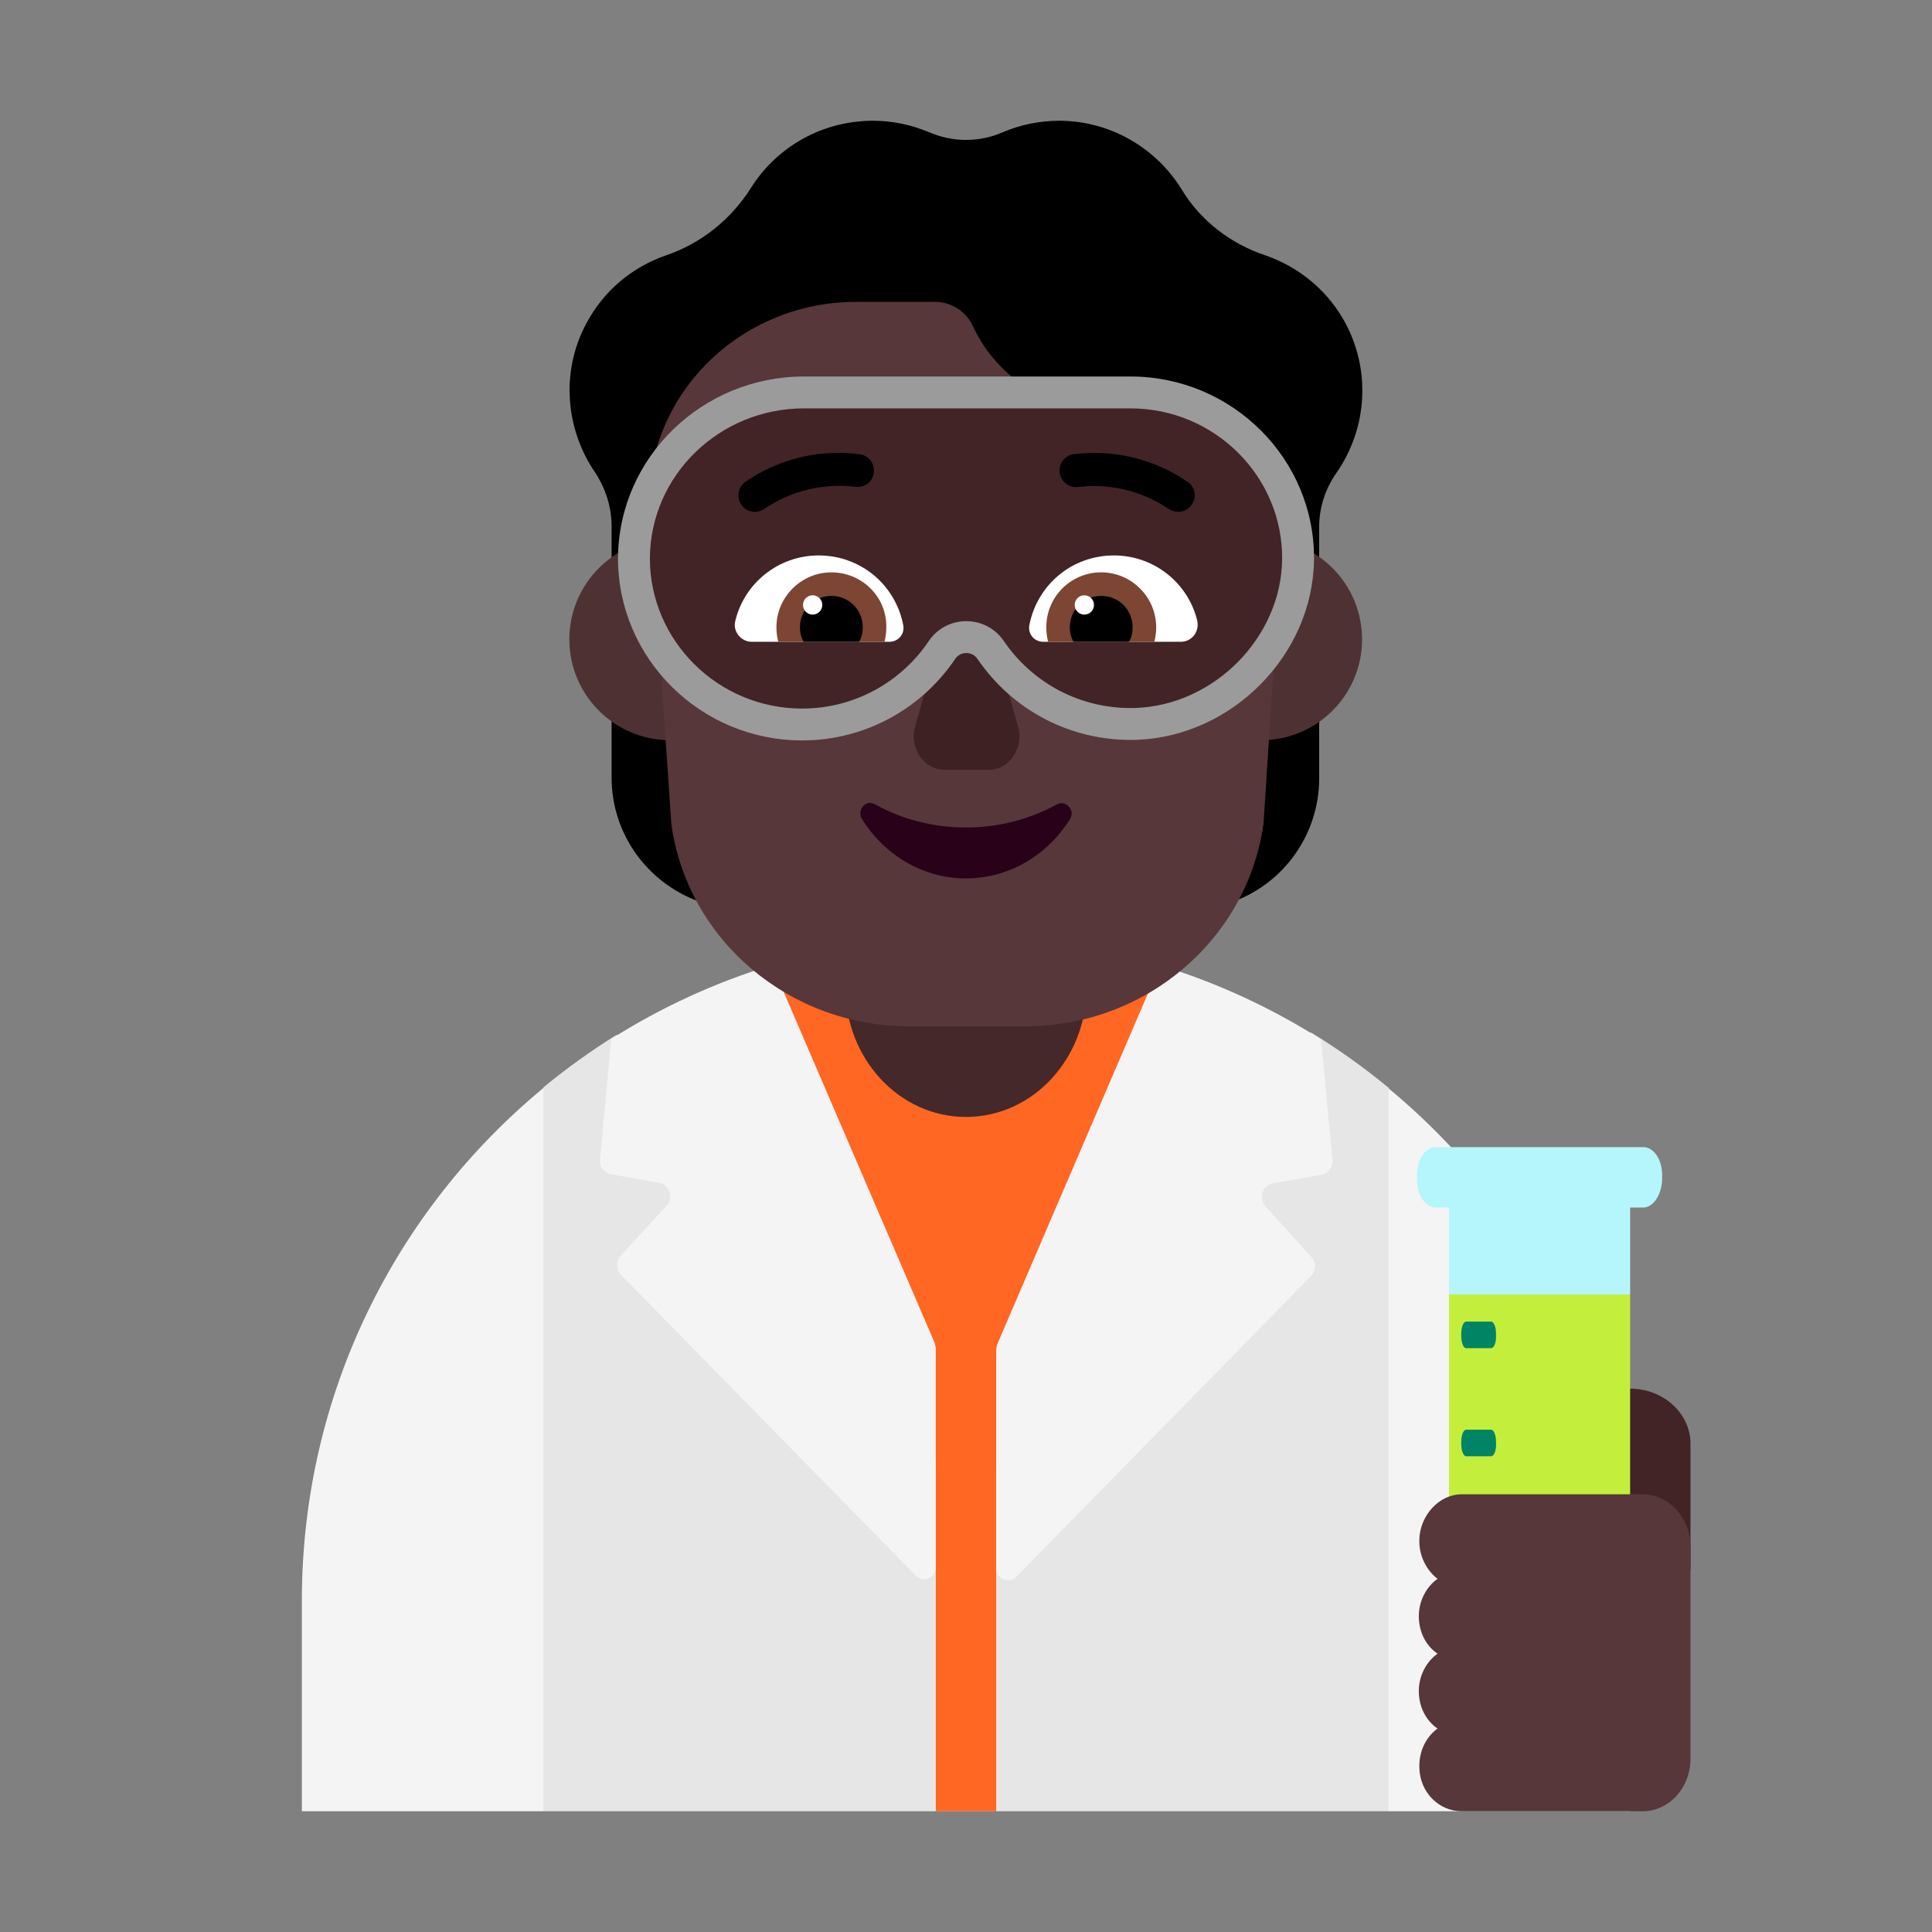 <svg width="1024" height="1024" viewBox="0 0 32 32" fill="none" xmlns="http://www.w3.org/2000/svg">
<rect x="0" y="0" width="32" height="32" fill="#808080" stroke="none"/>
<path d="M9 18.011C9.382 17.696 9.786 17.406 10.209 17.143L16 17L21.72 17.105C22.169 17.379 22.596 17.684 23 18.018L24 24L23 30H9L8 24L9 18.011Z" fill="#E6E6E6"/>
<path d="M16.5 24.33V30H15.5V24.2L11.5 17.5L12.846 15.958L16 15.5L19.147 15.958L20.5 17.5L16.5 24.33Z" fill="#FF6723"/>
<path d="M23 18.028C25.442 20.046 27 23.098 27 26.51V30H23V18.028Z" fill="#F4F4F4"/>
<path d="M19.214 15.988C20.163 16.278 21.059 16.694 21.88 17.215L22.07 19.21C22.08 19.33 22 19.44 21.88 19.46L21.09 19.6C20.91 19.63 20.84 19.84 20.96 19.98L21.72 20.82C21.8 20.91 21.8 21.05 21.71 21.14L16.83 26.12C16.71 26.24 16.5 26.15 16.5 25.98V22.37C16.5 22.33 16.51 22.29 16.52 22.26L19.214 15.988Z" fill="#F4F4F4"/>
<path d="M10.123 17.208C10.944 16.688 11.839 16.274 12.789 15.985L15.48 22.24L15.485 22.26C15.493 22.291 15.5 22.317 15.5 22.35V25.96C15.5 26.14 15.29 26.22 15.17 26.1L10.29 21.12C10.2 21.03 10.2 20.9 10.28 20.8L11.04 19.97C11.16 19.84 11.09 19.62 10.91 19.59L10.12 19.45C10 19.42 9.92 19.32 9.94 19.19L10.123 17.208Z" fill="#F4F4F4"/>
<path d="M9 18.021V30H5V26.51C5 23.09 6.556 20.038 9 18.021Z" fill="#F4F4F4"/>
<path d="M27 23C27.55 23 28 23.41 28 23.912V26H26V23.912C26.01 23.41 26.45 23 27 23Z" fill="#422426"/>
<path d="M27.22 20H27V21.44L25.5 22.5L24 21.44V20H23.78C23.61 20 23.47 19.794 23.47 19.544V19.456C23.47 19.206 23.61 19 23.78 19H27.22C27.39 19 27.53 19.206 27.53 19.456V19.544C27.52 19.794 27.38 20 27.22 20Z" fill="#B4F6FC"/>
<path d="M27 21.44H24V27.75H27V21.44Z" fill="#C3EF3C"/>
<path d="M24.284 22.33H24.698C24.743 22.33 24.784 22.24 24.779 22.13V22.09C24.779 21.98 24.743 21.89 24.698 21.89H24.284C24.239 21.89 24.203 21.98 24.203 22.09V22.13C24.203 22.24 24.239 22.33 24.284 22.33Z" fill="#008463"/>
<path d="M24.284 24.12H24.698C24.743 24.12 24.784 24.03 24.779 23.92V23.88C24.779 23.77 24.743 23.68 24.698 23.68H24.284C24.239 23.68 24.203 23.77 24.203 23.88V23.92C24.203 24.03 24.239 24.12 24.284 24.12Z" fill="#008463"/>
<path d="M23.509 25.5C23.518 25.1 23.837 24.75 24.21 24.75H27.207C27.645 24.75 28 25.14 28 25.62V29.13C28 29.61 27.645 30 27.207 30H24.21C23.837 30 23.518 29.69 23.509 29.28C23.5 29.01 23.618 28.77 23.81 28.63C23.618 28.5 23.5 28.27 23.5 28.01C23.5 27.75 23.628 27.52 23.81 27.39C23.618 27.26 23.5 27.03 23.5 26.77C23.5 26.51 23.628 26.28 23.81 26.15C23.628 26.01 23.5 25.77 23.509 25.5Z" fill="#573739"/>
<path d="M16 18.5C14.893 18.5 14 17.536 14 16.341V13.659C14 12.464 14.893 11.5 16 11.5C17.107 11.5 18 12.464 18 13.659V16.341C18 17.536 17.107 18.5 16 18.5Z" fill="#452829"/>
<path d="M22.25 5.29C21.95 4.77 21.48 4.41 20.96 4.23C20.39 4.04 19.89 3.66 19.58 3.15C19.16 2.46 18.4 2 17.54 2C17.21 2 16.89 2.07 16.61 2.19C16.22 2.36 15.78 2.36 15.39 2.19C15.1 2.07 14.79 2 14.46 2C13.61 2 12.86 2.44 12.44 3.11C12.11 3.63 11.62 4.03 11.03 4.23C10.48 4.42 10 4.81 9.71 5.36C9.28 6.16 9.37 7.12 9.86 7.83C10.03 8.09 10.13 8.4 10.13 8.71V12.88C10.13 13.81 10.72 14.63 11.6 14.94L13.49 15.59V8.17C13.64 8.03 13.76 7.86 13.87 7.67C14.04 7.38 14.14 7.06 14.17 6.75C14.26 6.76 14.36 6.77 14.45 6.77C15.04 6.77 15.58 6.56 15.99 6.2C16.41 6.55 16.94 6.77 17.53 6.77C17.63 6.77 17.72 6.76 17.81 6.75C17.85 7.07 17.94 7.38 18.11 7.67C18.22 7.86 18.35 8.02 18.49 8.17V15.6L20.38 14.95C21.26 14.65 21.85 13.82 21.85 12.89V8.72C21.85 8.41 21.95 8.1 22.13 7.84C22.65 7.1 22.72 6.11 22.25 5.29Z" fill="black"/>
<path d="M12.77 10.59C12.77 11.512 12.022 12.26 11.1 12.26C10.178 12.26 9.43 11.512 9.43 10.59C9.43 9.668 10.178 8.92 11.1 8.92C12.022 8.92 12.77 9.668 12.77 10.59Z" fill="#4E3233"/>
<path d="M22.56 10.59C22.56 11.512 21.812 12.26 20.89 12.26C19.968 12.26 19.22 11.512 19.22 10.59C19.22 9.668 19.968 8.92 20.89 8.92C21.812 8.92 22.56 9.668 22.56 10.59Z" fill="#4E3233"/>
<path d="M10.75 8.188C10.825 6.418 12.334 5 14.178 5H15.485C15.767 5 16.008 5.166 16.119 5.41C16.521 6.278 17.417 6.824 18.392 6.824H19.831C20.636 6.863 21.27 7.517 21.25 8.307L21.238 8.81L20.928 13.644C20.656 15.566 18.976 17 16.974 17H15.063C13.071 17 11.381 15.566 11.119 13.644L10.75 8.188Z" fill="#573739"/>
<path d="M15.654 10.29L15.158 12.028C15.055 12.384 15.299 12.75 15.645 12.75H16.374C16.72 12.75 16.964 12.384 16.861 12.028L16.365 10.29C16.262 9.903 15.766 9.903 15.654 10.29Z" fill="#3D2123"/>
<path d="M16 13.706C15.45 13.706 14.93 13.567 14.492 13.321C14.339 13.236 14.186 13.417 14.278 13.567C14.645 14.154 15.277 14.549 16 14.549C16.724 14.549 17.356 14.154 17.723 13.567C17.815 13.417 17.652 13.246 17.509 13.321C17.061 13.567 16.551 13.706 16 13.706Z" fill="#290118"/>
<path d="M18.724 6.5H13.316C11.781 6.5 10.51 7.717 10.5 9.245C10.5 10.763 11.75 12 13.286 12C14.251 12 15.105 11.507 15.603 10.763C15.797 10.482 16.213 10.482 16.407 10.763C16.925 11.527 17.809 12.02 18.816 11.99C20.259 11.94 21.479 10.703 21.5 9.275C21.52 7.757 20.27 6.5 18.724 6.5Z" fill="#422426"/>
<path d="M12.18 10.28C12.33 9.66 12.89 9.2 13.56 9.2C14.26 9.2 14.83 9.69 14.96 10.35C14.99 10.5 14.88 10.63 14.73 10.63H12.45C12.27 10.63 12.13 10.45 12.18 10.28Z" fill="white"/>
<path d="M19.83 10.28C19.68 9.66 19.12 9.2 18.45 9.2C17.75 9.2 17.18 9.69 17.05 10.35C17.02 10.5 17.13 10.63 17.28 10.63H19.56C19.74 10.63 19.87 10.46 19.83 10.28Z" fill="white"/>
<path d="M12.86 10.39C12.86 9.89 13.27 9.48 13.77 9.48C14.28 9.48 14.69 9.89 14.68 10.39C14.68 10.47 14.67 10.55 14.65 10.63H12.89C12.87 10.55 12.86 10.47 12.86 10.39Z" fill="#7D4533"/>
<path d="M19.15 10.39C19.15 9.89 18.74 9.48 18.24 9.48C17.73 9.48 17.33 9.89 17.33 10.39C17.33 10.47 17.34 10.55 17.36 10.63H19.12C19.14 10.55 19.15 10.47 19.15 10.39Z" fill="#7D4533"/>
<path d="M13.77 9.87C14.06 9.87 14.29 10.1 14.29 10.39C14.29 10.48 14.27 10.56 14.23 10.63H13.31C13.27 10.56 13.25 10.48 13.25 10.39C13.25 10.1 13.48 9.87 13.77 9.87Z" fill="black"/>
<path d="M18.24 9.87C17.95 9.87 17.72 10.1 17.72 10.39C17.72 10.48 17.74 10.56 17.78 10.63H18.7C18.74 10.56 18.76 10.48 18.76 10.39C18.76 10.1 18.53 9.87 18.24 9.87Z" fill="black"/>
<path d="M13.62 10.02C13.62 10.108 13.548 10.18 13.46 10.18C13.372 10.18 13.3 10.108 13.3 10.02C13.3 9.931 13.372 9.86 13.46 9.86C13.548 9.86 13.62 9.931 13.62 10.02Z" fill="white"/>
<path d="M18.12 10.02C18.12 10.108 18.048 10.18 17.96 10.18C17.872 10.18 17.8 10.108 17.8 10.02C17.8 9.931 17.872 9.86 17.96 9.86C18.048 9.86 18.12 9.931 18.12 10.02Z" fill="white"/>
<path d="M12.345 8.427C12.392 8.46 12.447 8.478 12.504 8.478C12.566 8.477 12.626 8.456 12.674 8.418C13.116 8.124 13.648 7.999 14.174 8.063C14.21 8.067 14.246 8.064 14.281 8.055C14.315 8.045 14.347 8.029 14.375 8.006C14.403 7.984 14.427 7.956 14.444 7.924C14.461 7.893 14.471 7.858 14.474 7.823C14.482 7.751 14.461 7.68 14.416 7.624C14.371 7.568 14.307 7.531 14.235 7.523C13.566 7.436 12.889 7.602 12.335 7.988C12.29 8.023 12.258 8.071 12.241 8.126C12.225 8.18 12.226 8.239 12.245 8.293C12.264 8.347 12.299 8.394 12.345 8.427Z" fill="black"/>
<path d="M19.346 8.422C19.394 8.458 19.452 8.477 19.512 8.478C19.57 8.478 19.626 8.46 19.673 8.427C19.72 8.394 19.755 8.348 19.773 8.294C19.792 8.24 19.793 8.181 19.777 8.126C19.761 8.072 19.728 8.023 19.682 7.989C19.128 7.604 18.451 7.438 17.782 7.523C17.712 7.533 17.648 7.57 17.605 7.627C17.562 7.684 17.542 7.755 17.55 7.826C17.559 7.896 17.594 7.961 17.65 8.006C17.705 8.051 17.775 8.073 17.846 8.067C18.373 8.001 18.905 8.127 19.346 8.422Z" fill="black"/>
<path d="M10.236 9.243C10.248 7.564 11.642 6.236 13.316 6.236H18.724C20.414 6.236 21.786 7.61 21.764 9.279C21.741 10.849 20.407 12.198 18.825 12.254L18.824 12.254C17.724 12.287 16.756 11.748 16.189 10.912C16.101 10.784 15.91 10.784 15.822 10.912C15.276 11.725 14.342 12.264 13.286 12.264C11.608 12.264 10.236 10.912 10.236 9.245L10.236 9.243ZM10.764 9.246C10.764 10.615 11.894 11.736 13.286 11.736C14.16 11.736 14.933 11.29 15.384 10.617L15.386 10.614C15.684 10.18 16.326 10.18 16.624 10.614L16.625 10.615C17.095 11.307 17.895 11.754 18.807 11.726C20.112 11.681 21.218 10.556 21.236 9.272C21.254 7.903 20.126 6.764 18.724 6.764H13.316C11.92 6.764 10.773 7.869 10.764 9.246Z" fill="#9B9B9B"/>
</svg>
